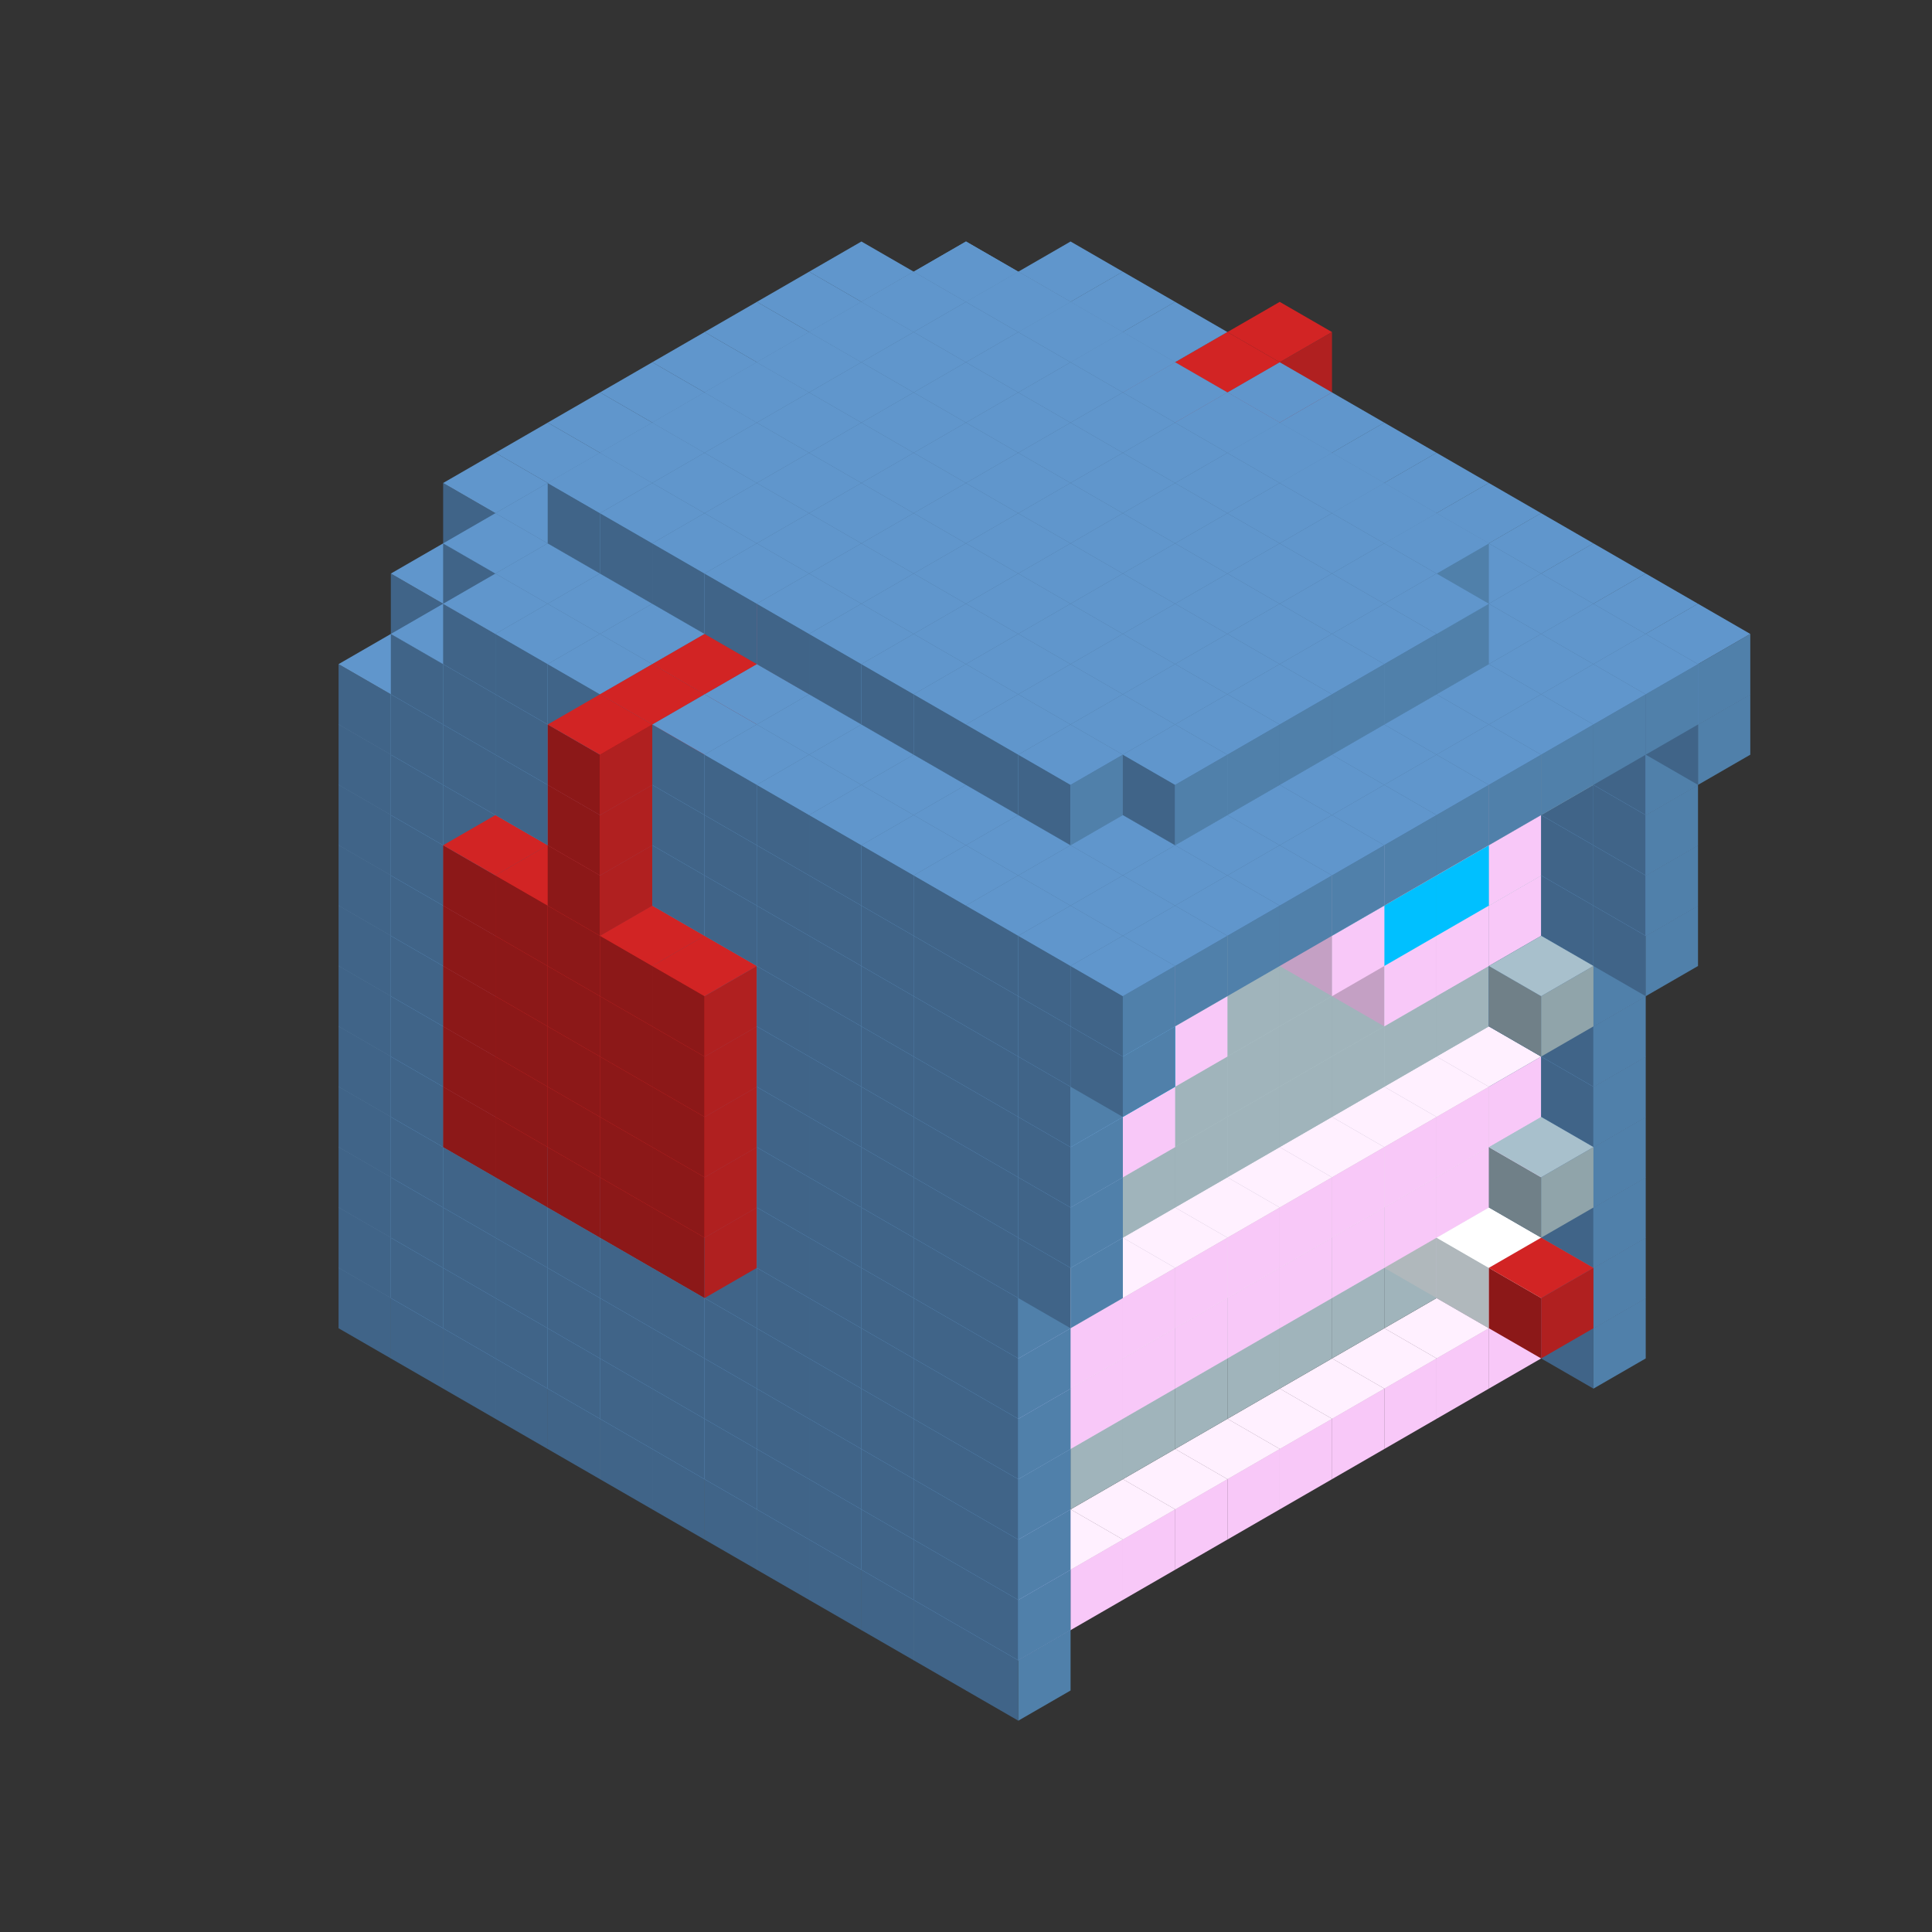 
<svg width='600' height='600' viewBox='4436371 5550000 3200000 3200000' xmlns='http://www.w3.org/2000/svg' xmlns:xlink='http://www.w3.org/1999/xlink'>
<rect x="4436371" y="5550000" width="3200000" height="3200000" fill="#333333" stroke="none"/>
<use xlink:href='#v-0x00000030-7' transform='translate(1936371,3050000)'/>
<use xlink:href='#v-0x00000030-7' transform='translate(983738,3600000)'/>
<use xlink:href='#v-0x00000030-7' transform='translate(2022974,3100000)'/>
<use xlink:href='#v-0x00000030-7' transform='translate(1070341,3650000)'/>
<use xlink:href='#v-0x00000030-7' transform='translate(2109577,3150000)'/>
<use xlink:href='#v-0x00000030-7' transform='translate(1156944,3700000)'/>
<use xlink:href='#v-0x00000030-7' transform='translate(2196180,3200000)'/>
<use xlink:href='#v-0x00000030-7' transform='translate(1243547,3750000)'/>
<use xlink:href='#v-0x00000030-7' transform='translate(2282783,3250000)'/>
<use xlink:href='#v-0x00000030-7' transform='translate(1330150,3800000)'/>
<use xlink:href='#v-0x00000030-7' transform='translate(2369386,3300000)'/>
<use xlink:href='#v-0x00000030-7' transform='translate(1416753,3850000)'/>
<use xlink:href='#v-0x00000030-7' transform='translate(2455989,3350000)'/>
<use xlink:href='#v-0x00000030-7' transform='translate(1503356,3900000)'/>
<use xlink:href='#v-0x00000030-7' transform='translate(2542592,3400000)'/>
<use xlink:href='#v-0x00000030-7' transform='translate(1589959,3950000)'/>
<use xlink:href='#v-0x00000030-7' transform='translate(2629195,3450000)'/>
<use xlink:href='#v-0x00000030-7' transform='translate(1676562,4000000)'/>
<use xlink:href='#v-0x00000030-7' transform='translate(2715798,3500000)'/>
<use xlink:href='#v-0x00000030-7' transform='translate(1763165,4050000)'/>
<use xlink:href='#v-0x00000030-7' transform='translate(2802401,3550000)'/>
<use xlink:href='#v-0x00000030-7' transform='translate(1849768,4100000)'/>
<use xlink:href='#v-0x00000030-7' transform='translate(2889004,3600000)'/>
<use xlink:href='#v-0x00000030-1' transform='translate(2802401,3650000)'/>
<use xlink:href='#v-0x00000030-1' transform='translate(2715798,3700000)'/>
<use xlink:href='#v-0x00000030-1' transform='translate(2629195,3750000)'/>
<use xlink:href='#v-0x00000030-1' transform='translate(2542592,3800000)'/>
<use xlink:href='#v-0x00000030-1' transform='translate(2455989,3850000)'/>
<use xlink:href='#v-0x00000030-1' transform='translate(2369386,3900000)'/>
<use xlink:href='#v-0x00000030-1' transform='translate(2282783,3950000)'/>
<use xlink:href='#v-0x00000030-1' transform='translate(2196180,4000000)'/>
<use xlink:href='#v-0x00000030-1' transform='translate(2109577,4050000)'/>
<use xlink:href='#v-0x00000030-1' transform='translate(2022974,4100000)'/>
<use xlink:href='#v-0x00000030-7' transform='translate(1936371,4150000)'/>
<use xlink:href='#v-0x00000030-7' transform='translate(2975607,3650000)'/>
<use xlink:href='#v-0x00000030-7' transform='translate(2022974,4200000)'/>
<use xlink:href='#v-0x00000030-7' transform='translate(1936371,2950000)'/>
<use xlink:href='#v-0x00000030-7' transform='translate(983738,3500000)'/>
<use xlink:href='#v-0x00000030-7' transform='translate(2022974,3000000)'/>
<use xlink:href='#v-0x00000030-7' transform='translate(1070341,3550000)'/>
<use xlink:href='#v-0x00000030-7' transform='translate(2109577,3050000)'/>
<use xlink:href='#v-0x00000030-7' transform='translate(1156944,3600000)'/>
<use xlink:href='#v-0x00000030-7' transform='translate(2196180,3100000)'/>
<use xlink:href='#v-0x00000030-7' transform='translate(1243547,3650000)'/>
<use xlink:href='#v-0x00000030-7' transform='translate(2282783,3150000)'/>
<use xlink:href='#v-0x00000030-7' transform='translate(1330150,3700000)'/>
<use xlink:href='#v-0x00000030-7' transform='translate(2369386,3200000)'/>
<use xlink:href='#v-0x00000030-7' transform='translate(1416753,3750000)'/>
<use xlink:href='#v-0x00000030-7' transform='translate(2455989,3250000)'/>
<use xlink:href='#v-0x00000030-7' transform='translate(1503356,3800000)'/>
<use xlink:href='#v-0x00000030-7' transform='translate(2542592,3300000)'/>
<use xlink:href='#v-0x00000030-7' transform='translate(1589959,3850000)'/>
<use xlink:href='#v-0x00000030-7' transform='translate(2629195,3350000)'/>
<use xlink:href='#v-0x00000030-7' transform='translate(1676562,3900000)'/>
<use xlink:href='#v-0x00000030-7' transform='translate(2715798,3400000)'/>
<use xlink:href='#v-0x00000030-7' transform='translate(1763165,3950000)'/>
<use xlink:href='#v-0x00000030-7' transform='translate(2802401,3450000)'/>
<use xlink:href='#v-0x00000030-2' transform='translate(2715798,3500000)'/>
<use xlink:href='#v-0x00000030-2' transform='translate(2629195,3550000)'/>
<use xlink:href='#v-0x00000030-2' transform='translate(2542592,3600000)'/>
<use xlink:href='#v-0x00000030-2' transform='translate(2455989,3650000)'/>
<use xlink:href='#v-0x00000030-2' transform='translate(2369386,3700000)'/>
<use xlink:href='#v-0x00000030-2' transform='translate(2282783,3750000)'/>
<use xlink:href='#v-0x00000030-2' transform='translate(2196180,3800000)'/>
<use xlink:href='#v-0x00000030-2' transform='translate(2109577,3850000)'/>
<use xlink:href='#v-0x00000030-2' transform='translate(2022974,3900000)'/>
<use xlink:href='#v-0x00000030-2' transform='translate(1936371,3950000)'/>
<use xlink:href='#v-0x00000030-7' transform='translate(1849768,4000000)'/>
<use xlink:href='#v-0x00000030-7' transform='translate(2889004,3500000)'/>
<use xlink:href='#v-0x00000030-1' transform='translate(2802401,3550000)'/>
<use xlink:href='#v-0x00000030-1' transform='translate(2022974,4000000)'/>
<use xlink:href='#v-0x00000030-7' transform='translate(1936371,4050000)'/>
<use xlink:href='#v-0x00000030-7' transform='translate(2975607,3550000)'/>
<use xlink:href='#v-0x00000030-7' transform='translate(2022974,4100000)'/>
<use xlink:href='#v-0x00000030-7' transform='translate(1936371,2850000)'/>
<use xlink:href='#v-0x00000030-7' transform='translate(983738,3400000)'/>
<use xlink:href='#v-0x00000030-7' transform='translate(2022974,2900000)'/>
<use xlink:href='#v-0x00000030-7' transform='translate(1070341,3450000)'/>
<use xlink:href='#v-0x00000030-7' transform='translate(2109577,2950000)'/>
<use xlink:href='#v-0x00000030-7' transform='translate(1156944,3500000)'/>
<use xlink:href='#v-0x00000030-7' transform='translate(2196180,3000000)'/>
<use xlink:href='#v-0x00000030-7' transform='translate(1243547,3550000)'/>
<use xlink:href='#v-0x00000030-7' transform='translate(2282783,3050000)'/>
<use xlink:href='#v-0x00000030-7' transform='translate(1330150,3600000)'/>
<use xlink:href='#v-0x00000030-7' transform='translate(2369386,3100000)'/>
<use xlink:href='#v-0x00000030-7' transform='translate(1416753,3650000)'/>
<use xlink:href='#v-0x00000030-7' transform='translate(2455989,3150000)'/>
<use xlink:href='#v-0x00000030-7' transform='translate(1503356,3700000)'/>
<use xlink:href='#v-0x00000030-7' transform='translate(2542592,3200000)'/>
<use xlink:href='#v-0x00000030-7' transform='translate(1589959,3750000)'/>
<use xlink:href='#v-0x00000030-7' transform='translate(2629195,3250000)'/>
<use xlink:href='#v-0x00000030-7' transform='translate(1676562,3800000)'/>
<use xlink:href='#v-0x00000030-7' transform='translate(2715798,3300000)'/>
<use xlink:href='#v-0x00000030-7' transform='translate(1763165,3850000)'/>
<use xlink:href='#v-0x00000030-7' transform='translate(2802401,3350000)'/>
<use xlink:href='#v-0x00000030-2' transform='translate(2715798,3400000)'/>
<use xlink:href='#v-0x00000030-4' transform='translate(2629195,3450000)'/>
<use xlink:href='#v-0x00000030-2' transform='translate(2542592,3500000)'/>
<use xlink:href='#v-0x00000030-2' transform='translate(2455989,3550000)'/>
<use xlink:href='#v-0x00000030-2' transform='translate(2369386,3600000)'/>
<use xlink:href='#v-0x00000030-2' transform='translate(2282783,3650000)'/>
<use xlink:href='#v-0x00000030-2' transform='translate(2196180,3700000)'/>
<use xlink:href='#v-0x00000030-2' transform='translate(2109577,3750000)'/>
<use xlink:href='#v-0x00000030-2' transform='translate(2022974,3800000)'/>
<use xlink:href='#v-0x00000030-2' transform='translate(1936371,3850000)'/>
<use xlink:href='#v-0x00000030-7' transform='translate(1849768,3900000)'/>
<use xlink:href='#v-0x00000030-7' transform='translate(2889004,3400000)'/>
<use xlink:href='#v-0x00000030-4' transform='translate(2715798,3500000)'/>
<use xlink:href='#v-0x00000030-7' transform='translate(1936371,3950000)'/>
<use xlink:href='#v-0x00000030-7' transform='translate(2975607,3450000)'/>
<use xlink:href='#v-0x00000030-4' transform='translate(2802401,3550000)'/>
<use xlink:href='#v-0x00000030-7' transform='translate(2022974,4000000)'/>
<use xlink:href='#v-0x00000030-5' transform='translate(2889004,3600000)'/>
<use xlink:href='#v-0x00000030-7' transform='translate(1936371,2750000)'/>
<use xlink:href='#v-0x00000030-7' transform='translate(983738,3300000)'/>
<use xlink:href='#v-0x00000030-7' transform='translate(2022974,2800000)'/>
<use xlink:href='#v-0x00000030-7' transform='translate(1070341,3350000)'/>
<use xlink:href='#v-0x00000030-7' transform='translate(2109577,2850000)'/>
<use xlink:href='#v-0x00000030-7' transform='translate(1156944,3400000)'/>
<use xlink:href='#v-0x00000030-7' transform='translate(2196180,2900000)'/>
<use xlink:href='#v-0x00000030-7' transform='translate(1243547,3450000)'/>
<use xlink:href='#v-0x00000030-7' transform='translate(2282783,2950000)'/>
<use xlink:href='#v-0x00000030-7' transform='translate(1330150,3500000)'/>
<use xlink:href='#v-0x00000030-7' transform='translate(2369386,3000000)'/>
<use xlink:href='#v-0x00000030-7' transform='translate(1416753,3550000)'/>
<use xlink:href='#v-0x00000030-7' transform='translate(2455989,3050000)'/>
<use xlink:href='#v-0x00000030-7' transform='translate(1503356,3600000)'/>
<use xlink:href='#v-0x00000030-7' transform='translate(2542592,3100000)'/>
<use xlink:href='#v-0x00000030-7' transform='translate(1589959,3650000)'/>
<use xlink:href='#v-0x00000030-7' transform='translate(2629195,3150000)'/>
<use xlink:href='#v-0x00000030-7' transform='translate(1676562,3700000)'/>
<use xlink:href='#v-0x00000030-7' transform='translate(2715798,3200000)'/>
<use xlink:href='#v-0x00000030-7' transform='translate(1763165,3750000)'/>
<use xlink:href='#v-0x00000030-7' transform='translate(2802401,3250000)'/>
<use xlink:href='#v-0x00000030-2' transform='translate(2715798,3300000)'/>
<use xlink:href='#v-0x00000030-2' transform='translate(2629195,3350000)'/>
<use xlink:href='#v-0x00000030-2' transform='translate(2542592,3400000)'/>
<use xlink:href='#v-0x00000030-2' transform='translate(2455989,3450000)'/>
<use xlink:href='#v-0x00000030-2' transform='translate(2369386,3500000)'/>
<use xlink:href='#v-0x00000030-2' transform='translate(2282783,3550000)'/>
<use xlink:href='#v-0x00000030-2' transform='translate(2196180,3600000)'/>
<use xlink:href='#v-0x00000030-2' transform='translate(2109577,3650000)'/>
<use xlink:href='#v-0x00000030-2' transform='translate(2022974,3700000)'/>
<use xlink:href='#v-0x00000030-2' transform='translate(1936371,3750000)'/>
<use xlink:href='#v-0x00000030-7' transform='translate(1849768,3800000)'/>
<use xlink:href='#v-0x00000030-7' transform='translate(2889004,3300000)'/>
<use xlink:href='#v-0x00000030-1' transform='translate(2802401,3350000)'/>
<use xlink:href='#v-0x00000030-1' transform='translate(2715798,3400000)'/>
<use xlink:href='#v-0x00000030-1' transform='translate(2629195,3450000)'/>
<use xlink:href='#v-0x00000030-1' transform='translate(2542592,3500000)'/>
<use xlink:href='#v-0x00000030-1' transform='translate(2455989,3550000)'/>
<use xlink:href='#v-0x00000030-1' transform='translate(2369386,3600000)'/>
<use xlink:href='#v-0x00000030-1' transform='translate(2282783,3650000)'/>
<use xlink:href='#v-0x00000030-1' transform='translate(2196180,3700000)'/>
<use xlink:href='#v-0x00000030-1' transform='translate(2109577,3750000)'/>
<use xlink:href='#v-0x00000030-1' transform='translate(2022974,3800000)'/>
<use xlink:href='#v-0x00000030-7' transform='translate(1936371,3850000)'/>
<use xlink:href='#v-0x00000030-7' transform='translate(2975607,3350000)'/>
<use xlink:href='#v-0x00000030-7' transform='translate(2022974,3900000)'/>
<use xlink:href='#v-0x00000030-7' transform='translate(1936371,2650000)'/>
<use xlink:href='#v-0x00000030-7' transform='translate(983738,3200000)'/>
<use xlink:href='#v-0x00000030-7' transform='translate(2022974,2700000)'/>
<use xlink:href='#v-0x00000030-7' transform='translate(1070341,3250000)'/>
<use xlink:href='#v-0x00000030-7' transform='translate(2109577,2750000)'/>
<use xlink:href='#v-0x00000030-7' transform='translate(1156944,3300000)'/>
<use xlink:href='#v-0x00000030-7' transform='translate(2196180,2800000)'/>
<use xlink:href='#v-0x00000030-7' transform='translate(1243547,3350000)'/>
<use xlink:href='#v-0x00000030-7' transform='translate(2282783,2850000)'/>
<use xlink:href='#v-0x00000030-7' transform='translate(1330150,3400000)'/>
<use xlink:href='#v-0x00000030-7' transform='translate(2369386,2900000)'/>
<use xlink:href='#v-0x00000030-7' transform='translate(1416753,3450000)'/>
<use xlink:href='#v-0x00000030-7' transform='translate(2455989,2950000)'/>
<use xlink:href='#v-0x00000030-7' transform='translate(1503356,3500000)'/>
<use xlink:href='#v-0x00000030-7' transform='translate(2542592,3000000)'/>
<use xlink:href='#v-0x00000030-7' transform='translate(1589959,3550000)'/>
<use xlink:href='#v-0x00000030-7' transform='translate(2629195,3050000)'/>
<use xlink:href='#v-0x00000030-7' transform='translate(1676562,3600000)'/>
<use xlink:href='#v-0x00000030-7' transform='translate(2715798,3100000)'/>
<use xlink:href='#v-0x00000030-7' transform='translate(1763165,3650000)'/>
<use xlink:href='#v-0x00000030-7' transform='translate(2802401,3150000)'/>
<use xlink:href='#v-0x00000030-2' transform='translate(2715798,3200000)'/>
<use xlink:href='#v-0x00000030-2' transform='translate(2629195,3250000)'/>
<use xlink:href='#v-0x00000030-2' transform='translate(2542592,3300000)'/>
<use xlink:href='#v-0x00000030-2' transform='translate(2455989,3350000)'/>
<use xlink:href='#v-0x00000030-2' transform='translate(2369386,3400000)'/>
<use xlink:href='#v-0x00000030-2' transform='translate(2282783,3450000)'/>
<use xlink:href='#v-0x00000030-2' transform='translate(2196180,3500000)'/>
<use xlink:href='#v-0x00000030-2' transform='translate(2109577,3550000)'/>
<use xlink:href='#v-0x00000030-2' transform='translate(2022974,3600000)'/>
<use xlink:href='#v-0x00000030-2' transform='translate(1936371,3650000)'/>
<use xlink:href='#v-0x00000030-7' transform='translate(1849768,3700000)'/>
<use xlink:href='#v-0x00000030-7' transform='translate(2889004,3200000)'/>
<use xlink:href='#v-0x00000030-1' transform='translate(2802401,3250000)'/>
<use xlink:href='#v-0x00000030-1' transform='translate(2715798,3300000)'/>
<use xlink:href='#v-0x00000030-1' transform='translate(2629195,3350000)'/>
<use xlink:href='#v-0x00000030-1' transform='translate(2542592,3400000)'/>
<use xlink:href='#v-0x00000030-1' transform='translate(2455989,3450000)'/>
<use xlink:href='#v-0x00000030-1' transform='translate(2369386,3500000)'/>
<use xlink:href='#v-0x00000030-1' transform='translate(2282783,3550000)'/>
<use xlink:href='#v-0x00000030-1' transform='translate(2196180,3600000)'/>
<use xlink:href='#v-0x00000030-1' transform='translate(2109577,3650000)'/>
<use xlink:href='#v-0x00000030-1' transform='translate(2022974,3700000)'/>
<use xlink:href='#v-0x00000030-7' transform='translate(1936371,3750000)'/>
<use xlink:href='#v-0x00000030-7' transform='translate(2975607,3250000)'/>
<use xlink:href='#v-0x00000030-7' transform='translate(2022974,3800000)'/>
<use xlink:href='#v-0x00000030-6' transform='translate(2889004,3400000)'/>
<use xlink:href='#v-0x00000030-7' transform='translate(1936371,2550000)'/>
<use xlink:href='#v-0x00000030-7' transform='translate(983738,3100000)'/>
<use xlink:href='#v-0x00000030-7' transform='translate(2022974,2600000)'/>
<use xlink:href='#v-0x00000030-7' transform='translate(1070341,3150000)'/>
<use xlink:href='#v-0x00000030-7' transform='translate(2109577,2650000)'/>
<use xlink:href='#v-0x00000030-7' transform='translate(1156944,3200000)'/>
<use xlink:href='#v-0x00000030-8' transform='translate(2282783,2650000)'/>
<use xlink:href='#v-0x00000030-7' transform='translate(2196180,2700000)'/>
<use xlink:href='#v-0x00000030-7' transform='translate(1243547,3250000)'/>
<use xlink:href='#v-0x00000030-8' transform='translate(1156944,3300000)'/>
<use xlink:href='#v-0x00000030-8' transform='translate(2369386,2700000)'/>
<use xlink:href='#v-0x00000030-7' transform='translate(2282783,2750000)'/>
<use xlink:href='#v-0x00000030-7' transform='translate(1330150,3300000)'/>
<use xlink:href='#v-0x00000030-8' transform='translate(1243547,3350000)'/>
<use xlink:href='#v-0x00000030-8' transform='translate(2455989,2750000)'/>
<use xlink:href='#v-0x00000030-7' transform='translate(2369386,2800000)'/>
<use xlink:href='#v-0x00000030-7' transform='translate(1416753,3350000)'/>
<use xlink:href='#v-0x00000030-8' transform='translate(1330150,3400000)'/>
<use xlink:href='#v-0x00000030-8' transform='translate(2542592,2800000)'/>
<use xlink:href='#v-0x00000030-7' transform='translate(2455989,2850000)'/>
<use xlink:href='#v-0x00000030-7' transform='translate(1503356,3400000)'/>
<use xlink:href='#v-0x00000030-8' transform='translate(1416753,3450000)'/>
<use xlink:href='#v-0x00000030-8' transform='translate(2629195,2850000)'/>
<use xlink:href='#v-0x00000030-7' transform='translate(2542592,2900000)'/>
<use xlink:href='#v-0x00000030-7' transform='translate(1589959,3450000)'/>
<use xlink:href='#v-0x00000030-8' transform='translate(1503356,3500000)'/>
<use xlink:href='#v-0x00000030-7' transform='translate(2629195,2950000)'/>
<use xlink:href='#v-0x00000030-7' transform='translate(1676562,3500000)'/>
<use xlink:href='#v-0x00000030-7' transform='translate(2715798,3000000)'/>
<use xlink:href='#v-0x00000030-7' transform='translate(1763165,3550000)'/>
<use xlink:href='#v-0x00000030-7' transform='translate(2802401,3050000)'/>
<use xlink:href='#v-0x00000030-2' transform='translate(2715798,3100000)'/>
<use xlink:href='#v-0x00000030-2' transform='translate(2629195,3150000)'/>
<use xlink:href='#v-0x00000030-2' transform='translate(2542592,3200000)'/>
<use xlink:href='#v-0x00000030-2' transform='translate(2455989,3250000)'/>
<use xlink:href='#v-0x00000030-2' transform='translate(2369386,3300000)'/>
<use xlink:href='#v-0x00000030-2' transform='translate(2282783,3350000)'/>
<use xlink:href='#v-0x00000030-2' transform='translate(2196180,3400000)'/>
<use xlink:href='#v-0x00000030-2' transform='translate(2109577,3450000)'/>
<use xlink:href='#v-0x00000030-2' transform='translate(2022974,3500000)'/>
<use xlink:href='#v-0x00000030-2' transform='translate(1936371,3550000)'/>
<use xlink:href='#v-0x00000030-7' transform='translate(1849768,3600000)'/>
<use xlink:href='#v-0x00000030-7' transform='translate(2889004,3100000)'/>
<use xlink:href='#v-0x00000030-7' transform='translate(1936371,3650000)'/>
<use xlink:href='#v-0x00000030-7' transform='translate(2975607,3150000)'/>
<use xlink:href='#v-0x00000030-7' transform='translate(2022974,3700000)'/>
<use xlink:href='#v-0x00000030-7' transform='translate(1936371,2450000)'/>
<use xlink:href='#v-0x00000030-7' transform='translate(983738,3000000)'/>
<use xlink:href='#v-0x00000030-7' transform='translate(2022974,2500000)'/>
<use xlink:href='#v-0x00000030-7' transform='translate(1070341,3050000)'/>
<use xlink:href='#v-0x00000030-7' transform='translate(2109577,2550000)'/>
<use xlink:href='#v-0x00000030-7' transform='translate(1156944,3100000)'/>
<use xlink:href='#v-0x00000030-8' transform='translate(2282783,2550000)'/>
<use xlink:href='#v-0x00000030-7' transform='translate(2196180,2600000)'/>
<use xlink:href='#v-0x00000030-7' transform='translate(1243547,3150000)'/>
<use xlink:href='#v-0x00000030-8' transform='translate(1156944,3200000)'/>
<use xlink:href='#v-0x00000030-8' transform='translate(2369386,2600000)'/>
<use xlink:href='#v-0x00000030-7' transform='translate(2282783,2650000)'/>
<use xlink:href='#v-0x00000030-7' transform='translate(1330150,3200000)'/>
<use xlink:href='#v-0x00000030-8' transform='translate(1243547,3250000)'/>
<use xlink:href='#v-0x00000030-8' transform='translate(2455989,2650000)'/>
<use xlink:href='#v-0x00000030-7' transform='translate(2369386,2700000)'/>
<use xlink:href='#v-0x00000030-7' transform='translate(1416753,3250000)'/>
<use xlink:href='#v-0x00000030-8' transform='translate(1330150,3300000)'/>
<use xlink:href='#v-0x00000030-8' transform='translate(2542592,2700000)'/>
<use xlink:href='#v-0x00000030-7' transform='translate(2455989,2750000)'/>
<use xlink:href='#v-0x00000030-7' transform='translate(1503356,3300000)'/>
<use xlink:href='#v-0x00000030-8' transform='translate(1416753,3350000)'/>
<use xlink:href='#v-0x00000030-8' transform='translate(2629195,2750000)'/>
<use xlink:href='#v-0x00000030-7' transform='translate(2542592,2800000)'/>
<use xlink:href='#v-0x00000030-7' transform='translate(1589959,3350000)'/>
<use xlink:href='#v-0x00000030-8' transform='translate(1503356,3400000)'/>
<use xlink:href='#v-0x00000030-7' transform='translate(2629195,2850000)'/>
<use xlink:href='#v-0x00000030-7' transform='translate(1676562,3400000)'/>
<use xlink:href='#v-0x00000030-7' transform='translate(2715798,2900000)'/>
<use xlink:href='#v-0x00000030-7' transform='translate(1763165,3450000)'/>
<use xlink:href='#v-0x00000030-7' transform='translate(2802401,2950000)'/>
<use xlink:href='#v-0x00000030-2' transform='translate(2715798,3000000)'/>
<use xlink:href='#v-0x00000030-2' transform='translate(2629195,3050000)'/>
<use xlink:href='#v-0x00000030-2' transform='translate(2542592,3100000)'/>
<use xlink:href='#v-0x00000030-2' transform='translate(2455989,3150000)'/>
<use xlink:href='#v-0x00000030-2' transform='translate(2369386,3200000)'/>
<use xlink:href='#v-0x00000030-2' transform='translate(2282783,3250000)'/>
<use xlink:href='#v-0x00000030-2' transform='translate(2196180,3300000)'/>
<use xlink:href='#v-0x00000030-2' transform='translate(2109577,3350000)'/>
<use xlink:href='#v-0x00000030-2' transform='translate(2022974,3400000)'/>
<use xlink:href='#v-0x00000030-2' transform='translate(1936371,3450000)'/>
<use xlink:href='#v-0x00000030-7' transform='translate(1849768,3500000)'/>
<use xlink:href='#v-0x00000030-7' transform='translate(2889004,3000000)'/>
<use xlink:href='#v-0x00000030-7' transform='translate(1936371,3550000)'/>
<use xlink:href='#v-0x00000030-7' transform='translate(2975607,3050000)'/>
<use xlink:href='#v-0x00000030-7' transform='translate(2022974,3600000)'/>
<use xlink:href='#v-0x00000030-7' transform='translate(1936371,2350000)'/>
<use xlink:href='#v-0x00000030-7' transform='translate(983738,2900000)'/>
<use xlink:href='#v-0x00000030-7' transform='translate(2022974,2400000)'/>
<use xlink:href='#v-0x00000030-7' transform='translate(1070341,2950000)'/>
<use xlink:href='#v-0x00000030-7' transform='translate(2109577,2450000)'/>
<use xlink:href='#v-0x00000030-7' transform='translate(1156944,3000000)'/>
<use xlink:href='#v-0x00000030-8' transform='translate(2282783,2450000)'/>
<use xlink:href='#v-0x00000030-7' transform='translate(2196180,2500000)'/>
<use xlink:href='#v-0x00000030-7' transform='translate(1243547,3050000)'/>
<use xlink:href='#v-0x00000030-8' transform='translate(1156944,3100000)'/>
<use xlink:href='#v-0x00000030-8' transform='translate(2369386,2500000)'/>
<use xlink:href='#v-0x00000030-7' transform='translate(2282783,2550000)'/>
<use xlink:href='#v-0x00000030-7' transform='translate(1330150,3100000)'/>
<use xlink:href='#v-0x00000030-8' transform='translate(1243547,3150000)'/>
<use xlink:href='#v-0x00000030-8' transform='translate(2455989,2550000)'/>
<use xlink:href='#v-0x00000030-7' transform='translate(2369386,2600000)'/>
<use xlink:href='#v-0x00000030-7' transform='translate(1416753,3150000)'/>
<use xlink:href='#v-0x00000030-8' transform='translate(1330150,3200000)'/>
<use xlink:href='#v-0x00000030-8' transform='translate(2542592,2600000)'/>
<use xlink:href='#v-0x00000030-7' transform='translate(2455989,2650000)'/>
<use xlink:href='#v-0x00000030-7' transform='translate(1503356,3200000)'/>
<use xlink:href='#v-0x00000030-8' transform='translate(1416753,3250000)'/>
<use xlink:href='#v-0x00000030-8' transform='translate(2629195,2650000)'/>
<use xlink:href='#v-0x00000030-7' transform='translate(2542592,2700000)'/>
<use xlink:href='#v-0x00000030-7' transform='translate(1589959,3250000)'/>
<use xlink:href='#v-0x00000030-8' transform='translate(1503356,3300000)'/>
<use xlink:href='#v-0x00000030-7' transform='translate(2629195,2750000)'/>
<use xlink:href='#v-0x00000030-7' transform='translate(1676562,3300000)'/>
<use xlink:href='#v-0x00000030-7' transform='translate(2715798,2800000)'/>
<use xlink:href='#v-0x00000030-7' transform='translate(1763165,3350000)'/>
<use xlink:href='#v-0x00000030-7' transform='translate(2802401,2850000)'/>
<use xlink:href='#v-0x00000030-2' transform='translate(2715798,2900000)'/>
<use xlink:href='#v-0x00000030-2' transform='translate(2629195,2950000)'/>
<use xlink:href='#v-0x00000030-2' transform='translate(2542592,3000000)'/>
<use xlink:href='#v-0x00000030-2' transform='translate(2455989,3050000)'/>
<use xlink:href='#v-0x00000030-2' transform='translate(2369386,3100000)'/>
<use xlink:href='#v-0x00000030-2' transform='translate(2282783,3150000)'/>
<use xlink:href='#v-0x00000030-2' transform='translate(2196180,3200000)'/>
<use xlink:href='#v-0x00000030-2' transform='translate(2109577,3250000)'/>
<use xlink:href='#v-0x00000030-2' transform='translate(2022974,3300000)'/>
<use xlink:href='#v-0x00000030-2' transform='translate(1936371,3350000)'/>
<use xlink:href='#v-0x00000030-7' transform='translate(1849768,3400000)'/>
<use xlink:href='#v-0x00000030-7' transform='translate(2889004,2900000)'/>
<use xlink:href='#v-0x00000030-1' transform='translate(2802401,2950000)'/>
<use xlink:href='#v-0x00000030-1' transform='translate(2715798,3000000)'/>
<use xlink:href='#v-0x00000030-1' transform='translate(2629195,3050000)'/>
<use xlink:href='#v-0x00000030-1' transform='translate(2196180,3300000)'/>
<use xlink:href='#v-0x00000030-1' transform='translate(2109577,3350000)'/>
<use xlink:href='#v-0x00000030-1' transform='translate(2022974,3400000)'/>
<use xlink:href='#v-0x00000030-7' transform='translate(1936371,3450000)'/>
<use xlink:href='#v-0x00000030-7' transform='translate(2975607,2950000)'/>
<use xlink:href='#v-0x00000030-7' transform='translate(2022974,3500000)'/>
<use xlink:href='#v-0x00000030-7' transform='translate(3062210,3000000)'/>
<use xlink:href='#v-0x00000030-6' transform='translate(2889004,3100000)'/>
<use xlink:href='#v-0x00000030-7' transform='translate(2109577,3550000)'/>
<use xlink:href='#v-0x00000030-7' transform='translate(1936371,2250000)'/>
<use xlink:href='#v-0x00000030-7' transform='translate(983738,2800000)'/>
<use xlink:href='#v-0x00000030-7' transform='translate(2022974,2300000)'/>
<use xlink:href='#v-0x00000030-7' transform='translate(1070341,2850000)'/>
<use xlink:href='#v-0x00000030-7' transform='translate(2109577,2350000)'/>
<use xlink:href='#v-0x00000030-7' transform='translate(1156944,2900000)'/>
<use xlink:href='#v-0x00000030-8' transform='translate(2282783,2350000)'/>
<use xlink:href='#v-0x00000030-7' transform='translate(2196180,2400000)'/>
<use xlink:href='#v-0x00000030-7' transform='translate(1243547,2950000)'/>
<use xlink:href='#v-0x00000030-8' transform='translate(1156944,3000000)'/>
<use xlink:href='#v-0x00000030-8' transform='translate(2369386,2400000)'/>
<use xlink:href='#v-0x00000030-7' transform='translate(2282783,2450000)'/>
<use xlink:href='#v-0x00000030-7' transform='translate(1330150,3000000)'/>
<use xlink:href='#v-0x00000030-8' transform='translate(1243547,3050000)'/>
<use xlink:href='#v-0x00000030-8' transform='translate(2455989,2450000)'/>
<use xlink:href='#v-0x00000030-7' transform='translate(2369386,2500000)'/>
<use xlink:href='#v-0x00000030-7' transform='translate(1416753,3050000)'/>
<use xlink:href='#v-0x00000030-8' transform='translate(1330150,3100000)'/>
<use xlink:href='#v-0x00000030-8' transform='translate(2542592,2500000)'/>
<use xlink:href='#v-0x00000030-7' transform='translate(2455989,2550000)'/>
<use xlink:href='#v-0x00000030-7' transform='translate(1503356,3100000)'/>
<use xlink:href='#v-0x00000030-8' transform='translate(1416753,3150000)'/>
<use xlink:href='#v-0x00000030-8' transform='translate(2629195,2550000)'/>
<use xlink:href='#v-0x00000030-7' transform='translate(2542592,2600000)'/>
<use xlink:href='#v-0x00000030-7' transform='translate(1589959,3150000)'/>
<use xlink:href='#v-0x00000030-8' transform='translate(1503356,3200000)'/>
<use xlink:href='#v-0x00000030-7' transform='translate(2629195,2650000)'/>
<use xlink:href='#v-0x00000030-7' transform='translate(1676562,3200000)'/>
<use xlink:href='#v-0x00000030-7' transform='translate(2715798,2700000)'/>
<use xlink:href='#v-0x00000030-7' transform='translate(1763165,3250000)'/>
<use xlink:href='#v-0x00000030-7' transform='translate(2802401,2750000)'/>
<use xlink:href='#v-0x00000030-2' transform='translate(2715798,2800000)'/>
<use xlink:href='#v-0x00000030-2' transform='translate(2629195,2850000)'/>
<use xlink:href='#v-0x00000030-2' transform='translate(2542592,2900000)'/>
<use xlink:href='#v-0x00000030-2' transform='translate(2455989,2950000)'/>
<use xlink:href='#v-0x00000030-2' transform='translate(2369386,3000000)'/>
<use xlink:href='#v-0x00000030-2' transform='translate(2282783,3050000)'/>
<use xlink:href='#v-0x00000030-2' transform='translate(2196180,3100000)'/>
<use xlink:href='#v-0x00000030-2' transform='translate(2109577,3150000)'/>
<use xlink:href='#v-0x00000030-2' transform='translate(2022974,3200000)'/>
<use xlink:href='#v-0x00000030-2' transform='translate(1936371,3250000)'/>
<use xlink:href='#v-0x00000030-7' transform='translate(1849768,3300000)'/>
<use xlink:href='#v-0x00000030-7' transform='translate(2889004,2800000)'/>
<use xlink:href='#v-0x00000030-1' transform='translate(2802401,2850000)'/>
<use xlink:href='#v-0x00000030-3' transform='translate(2715798,2900000)'/>
<use xlink:href='#v-0x00000030-3' transform='translate(2629195,2950000)'/>
<use xlink:href='#v-0x00000030-1' transform='translate(2542592,3000000)'/>
<use xlink:href='#v-0x00000030-1' transform='translate(2282783,3150000)'/>
<use xlink:href='#v-0x00000030-3' transform='translate(2196180,3200000)'/>
<use xlink:href='#v-0x00000030-3' transform='translate(2109577,3250000)'/>
<use xlink:href='#v-0x00000030-1' transform='translate(2022974,3300000)'/>
<use xlink:href='#v-0x00000030-7' transform='translate(1936371,3350000)'/>
<use xlink:href='#v-0x00000030-7' transform='translate(2975607,2850000)'/>
<use xlink:href='#v-0x00000030-7' transform='translate(2022974,3400000)'/>
<use xlink:href='#v-0x00000030-7' transform='translate(3062210,2900000)'/>
<use xlink:href='#v-0x00000030-7' transform='translate(2109577,3450000)'/>
<use xlink:href='#v-0x00000030-7' transform='translate(1936371,2150000)'/>
<use xlink:href='#v-0x00000030-7' transform='translate(983738,2700000)'/>
<use xlink:href='#v-0x00000030-7' transform='translate(2022974,2200000)'/>
<use xlink:href='#v-0x00000030-7' transform='translate(1070341,2750000)'/>
<use xlink:href='#v-0x00000030-7' transform='translate(2109577,2250000)'/>
<use xlink:href='#v-0x00000030-7' transform='translate(1156944,2800000)'/>
<use xlink:href='#v-0x00000030-8' transform='translate(2282783,2250000)'/>
<use xlink:href='#v-0x00000030-7' transform='translate(2196180,2300000)'/>
<use xlink:href='#v-0x00000030-7' transform='translate(1243547,2850000)'/>
<use xlink:href='#v-0x00000030-8' transform='translate(1156944,2900000)'/>
<use xlink:href='#v-0x00000030-8' transform='translate(2369386,2300000)'/>
<use xlink:href='#v-0x00000030-7' transform='translate(2282783,2350000)'/>
<use xlink:href='#v-0x00000030-7' transform='translate(1330150,2900000)'/>
<use xlink:href='#v-0x00000030-8' transform='translate(1243547,2950000)'/>
<use xlink:href='#v-0x00000030-8' transform='translate(2455989,2350000)'/>
<use xlink:href='#v-0x00000030-7' transform='translate(2369386,2400000)'/>
<use xlink:href='#v-0x00000030-7' transform='translate(1416753,2950000)'/>
<use xlink:href='#v-0x00000030-8' transform='translate(1330150,3000000)'/>
<use xlink:href='#v-0x00000030-8' transform='translate(2542592,2400000)'/>
<use xlink:href='#v-0x00000030-7' transform='translate(2455989,2450000)'/>
<use xlink:href='#v-0x00000030-7' transform='translate(1503356,3000000)'/>
<use xlink:href='#v-0x00000030-8' transform='translate(1416753,3050000)'/>
<use xlink:href='#v-0x00000030-8' transform='translate(2629195,2450000)'/>
<use xlink:href='#v-0x00000030-7' transform='translate(2542592,2500000)'/>
<use xlink:href='#v-0x00000030-7' transform='translate(1589959,3050000)'/>
<use xlink:href='#v-0x00000030-8' transform='translate(1503356,3100000)'/>
<use xlink:href='#v-0x00000030-7' transform='translate(2629195,2550000)'/>
<use xlink:href='#v-0x00000030-7' transform='translate(1676562,3100000)'/>
<use xlink:href='#v-0x00000030-7' transform='translate(2715798,2600000)'/>
<use xlink:href='#v-0x00000030-7' transform='translate(1763165,3150000)'/>
<use xlink:href='#v-0x00000030-7' transform='translate(2802401,2650000)'/>
<use xlink:href='#v-0x00000030-2' transform='translate(2715798,2700000)'/>
<use xlink:href='#v-0x00000030-2' transform='translate(2629195,2750000)'/>
<use xlink:href='#v-0x00000030-2' transform='translate(2542592,2800000)'/>
<use xlink:href='#v-0x00000030-2' transform='translate(2455989,2850000)'/>
<use xlink:href='#v-0x00000030-2' transform='translate(2369386,2900000)'/>
<use xlink:href='#v-0x00000030-2' transform='translate(2282783,2950000)'/>
<use xlink:href='#v-0x00000030-2' transform='translate(2196180,3000000)'/>
<use xlink:href='#v-0x00000030-2' transform='translate(2109577,3050000)'/>
<use xlink:href='#v-0x00000030-2' transform='translate(2022974,3100000)'/>
<use xlink:href='#v-0x00000030-2' transform='translate(1936371,3150000)'/>
<use xlink:href='#v-0x00000030-7' transform='translate(1849768,3200000)'/>
<use xlink:href='#v-0x00000030-7' transform='translate(2889004,2700000)'/>
<use xlink:href='#v-0x00000030-1' transform='translate(2802401,2750000)'/>
<use xlink:href='#v-0x00000030-1' transform='translate(2715798,2800000)'/>
<use xlink:href='#v-0x00000030-1' transform='translate(2629195,2850000)'/>
<use xlink:href='#v-0x00000030-1' transform='translate(2196180,3100000)'/>
<use xlink:href='#v-0x00000030-1' transform='translate(2109577,3150000)'/>
<use xlink:href='#v-0x00000030-1' transform='translate(2022974,3200000)'/>
<use xlink:href='#v-0x00000030-7' transform='translate(1936371,3250000)'/>
<use xlink:href='#v-0x00000030-7' transform='translate(2975607,2750000)'/>
<use xlink:href='#v-0x00000030-7' transform='translate(2022974,3300000)'/>
<use xlink:href='#v-0x00000030-7' transform='translate(3062210,2800000)'/>
<use xlink:href='#v-0x00000030-7' transform='translate(2109577,3350000)'/>
<use xlink:href='#v-0x00000030-7' transform='translate(1936371,2050000)'/>
<use xlink:href='#v-0x00000030-7' transform='translate(983738,2600000)'/>
<use xlink:href='#v-0x00000030-7' transform='translate(2022974,2100000)'/>
<use xlink:href='#v-0x00000030-7' transform='translate(1070341,2650000)'/>
<use xlink:href='#v-0x00000030-7' transform='translate(2109577,2150000)'/>
<use xlink:href='#v-0x00000030-7' transform='translate(1156944,2700000)'/>
<use xlink:href='#v-0x00000030-7' transform='translate(2196180,2200000)'/>
<use xlink:href='#v-0x00000030-7' transform='translate(1243547,2750000)'/>
<use xlink:href='#v-0x00000030-7' transform='translate(2282783,2250000)'/>
<use xlink:href='#v-0x00000030-7' transform='translate(1330150,2800000)'/>
<use xlink:href='#v-0x00000030-8' transform='translate(2455989,2250000)'/>
<use xlink:href='#v-0x00000030-7' transform='translate(2369386,2300000)'/>
<use xlink:href='#v-0x00000030-7' transform='translate(1416753,2850000)'/>
<use xlink:href='#v-0x00000030-8' transform='translate(1330150,2900000)'/>
<use xlink:href='#v-0x00000030-7' transform='translate(2455989,2350000)'/>
<use xlink:href='#v-0x00000030-7' transform='translate(1503356,2900000)'/>
<use xlink:href='#v-0x00000030-7' transform='translate(2542592,2400000)'/>
<use xlink:href='#v-0x00000030-7' transform='translate(1589959,2950000)'/>
<use xlink:href='#v-0x00000030-7' transform='translate(2629195,2450000)'/>
<use xlink:href='#v-0x00000030-7' transform='translate(1676562,3000000)'/>
<use xlink:href='#v-0x00000030-7' transform='translate(2715798,2500000)'/>
<use xlink:href='#v-0x00000030-7' transform='translate(1763165,3050000)'/>
<use xlink:href='#v-0x00000030-7' transform='translate(2802401,2550000)'/>
<use xlink:href='#v-0x00000030-2' transform='translate(2715798,2600000)'/>
<use xlink:href='#v-0x00000030-2' transform='translate(2629195,2650000)'/>
<use xlink:href='#v-0x00000030-2' transform='translate(2542592,2700000)'/>
<use xlink:href='#v-0x00000030-2' transform='translate(2455989,2750000)'/>
<use xlink:href='#v-0x00000030-2' transform='translate(2369386,2800000)'/>
<use xlink:href='#v-0x00000030-2' transform='translate(2282783,2850000)'/>
<use xlink:href='#v-0x00000030-2' transform='translate(2196180,2900000)'/>
<use xlink:href='#v-0x00000030-2' transform='translate(2109577,2950000)'/>
<use xlink:href='#v-0x00000030-2' transform='translate(2022974,3000000)'/>
<use xlink:href='#v-0x00000030-2' transform='translate(1936371,3050000)'/>
<use xlink:href='#v-0x00000030-7' transform='translate(1849768,3100000)'/>
<use xlink:href='#v-0x00000030-7' transform='translate(2889004,2600000)'/>
<use xlink:href='#v-0x00000030-7' transform='translate(1936371,3150000)'/>
<use xlink:href='#v-0x00000030-7' transform='translate(2975607,2650000)'/>
<use xlink:href='#v-0x00000030-7' transform='translate(2022974,3200000)'/>
<use xlink:href='#v-0x00000030-7' transform='translate(3062210,2700000)'/>
<use xlink:href='#v-0x00000030-7' transform='translate(2109577,3250000)'/>
<use xlink:href='#v-0x00000030-7' transform='translate(1849768,2000000)'/>
<use xlink:href='#v-0x00000030-7' transform='translate(1763165,2050000)'/>
<use xlink:href='#v-0x00000030-7' transform='translate(1676562,2100000)'/>
<use xlink:href='#v-0x00000030-7' transform='translate(1589959,2150000)'/>
<use xlink:href='#v-0x00000030-7' transform='translate(1503356,2200000)'/>
<use xlink:href='#v-0x00000030-7' transform='translate(1416753,2250000)'/>
<use xlink:href='#v-0x00000030-7' transform='translate(1330150,2300000)'/>
<use xlink:href='#v-0x00000030-7' transform='translate(1243547,2350000)'/>
<use xlink:href='#v-0x00000030-7' transform='translate(1156944,2400000)'/>
<use xlink:href='#v-0x00000030-7' transform='translate(1070341,2450000)'/>
<use xlink:href='#v-0x00000030-7' transform='translate(2022974,2000000)'/>
<use xlink:href='#v-0x00000030-1' transform='translate(1936371,2050000)'/>
<use xlink:href='#v-0x00000030-1' transform='translate(1849768,2100000)'/>
<use xlink:href='#v-0x00000030-1' transform='translate(1763165,2150000)'/>
<use xlink:href='#v-0x00000030-1' transform='translate(1676562,2200000)'/>
<use xlink:href='#v-0x00000030-1' transform='translate(1589959,2250000)'/>
<use xlink:href='#v-0x00000030-1' transform='translate(1503356,2300000)'/>
<use xlink:href='#v-0x00000030-1' transform='translate(1416753,2350000)'/>
<use xlink:href='#v-0x00000030-1' transform='translate(1330150,2400000)'/>
<use xlink:href='#v-0x00000030-1' transform='translate(1243547,2450000)'/>
<use xlink:href='#v-0x00000030-1' transform='translate(1156944,2500000)'/>
<use xlink:href='#v-0x00000030-7' transform='translate(1070341,2550000)'/>
<use xlink:href='#v-0x00000030-7' transform='translate(2109577,2050000)'/>
<use xlink:href='#v-0x00000030-1' transform='translate(2022974,2100000)'/>
<use xlink:href='#v-0x00000030-1' transform='translate(1936371,2150000)'/>
<use xlink:href='#v-0x00000030-1' transform='translate(1849768,2200000)'/>
<use xlink:href='#v-0x00000030-1' transform='translate(1763165,2250000)'/>
<use xlink:href='#v-0x00000030-1' transform='translate(1676562,2300000)'/>
<use xlink:href='#v-0x00000030-1' transform='translate(1589959,2350000)'/>
<use xlink:href='#v-0x00000030-1' transform='translate(1503356,2400000)'/>
<use xlink:href='#v-0x00000030-1' transform='translate(1416753,2450000)'/>
<use xlink:href='#v-0x00000030-1' transform='translate(1330150,2500000)'/>
<use xlink:href='#v-0x00000030-1' transform='translate(1243547,2550000)'/>
<use xlink:href='#v-0x00000030-7' transform='translate(1156944,2600000)'/>
<use xlink:href='#v-0x00000030-7' transform='translate(2196180,2100000)'/>
<use xlink:href='#v-0x00000030-1' transform='translate(2109577,2150000)'/>
<use xlink:href='#v-0x00000030-1' transform='translate(2022974,2200000)'/>
<use xlink:href='#v-0x00000030-1' transform='translate(1936371,2250000)'/>
<use xlink:href='#v-0x00000030-1' transform='translate(1849768,2300000)'/>
<use xlink:href='#v-0x00000030-1' transform='translate(1763165,2350000)'/>
<use xlink:href='#v-0x00000030-1' transform='translate(1676562,2400000)'/>
<use xlink:href='#v-0x00000030-1' transform='translate(1589959,2450000)'/>
<use xlink:href='#v-0x00000030-1' transform='translate(1503356,2500000)'/>
<use xlink:href='#v-0x00000030-1' transform='translate(1416753,2550000)'/>
<use xlink:href='#v-0x00000030-1' transform='translate(1330150,2600000)'/>
<use xlink:href='#v-0x00000030-7' transform='translate(1243547,2650000)'/>
<use xlink:href='#v-0x00000030-7' transform='translate(2282783,2150000)'/>
<use xlink:href='#v-0x00000030-1' transform='translate(2196180,2200000)'/>
<use xlink:href='#v-0x00000030-1' transform='translate(2109577,2250000)'/>
<use xlink:href='#v-0x00000030-1' transform='translate(2022974,2300000)'/>
<use xlink:href='#v-0x00000030-1' transform='translate(1936371,2350000)'/>
<use xlink:href='#v-0x00000030-1' transform='translate(1849768,2400000)'/>
<use xlink:href='#v-0x00000030-1' transform='translate(1763165,2450000)'/>
<use xlink:href='#v-0x00000030-1' transform='translate(1676562,2500000)'/>
<use xlink:href='#v-0x00000030-1' transform='translate(1589959,2550000)'/>
<use xlink:href='#v-0x00000030-1' transform='translate(1503356,2600000)'/>
<use xlink:href='#v-0x00000030-1' transform='translate(1416753,2650000)'/>
<use xlink:href='#v-0x00000030-7' transform='translate(1330150,2700000)'/>
<use xlink:href='#v-0x00000030-8' transform='translate(2455989,2150000)'/>
<use xlink:href='#v-0x00000030-7' transform='translate(2369386,2200000)'/>
<use xlink:href='#v-0x00000030-1' transform='translate(2282783,2250000)'/>
<use xlink:href='#v-0x00000030-1' transform='translate(2196180,2300000)'/>
<use xlink:href='#v-0x00000030-1' transform='translate(2109577,2350000)'/>
<use xlink:href='#v-0x00000030-1' transform='translate(2022974,2400000)'/>
<use xlink:href='#v-0x00000030-1' transform='translate(1936371,2450000)'/>
<use xlink:href='#v-0x00000030-1' transform='translate(1849768,2500000)'/>
<use xlink:href='#v-0x00000030-1' transform='translate(1763165,2550000)'/>
<use xlink:href='#v-0x00000030-1' transform='translate(1676562,2600000)'/>
<use xlink:href='#v-0x00000030-1' transform='translate(1589959,2650000)'/>
<use xlink:href='#v-0x00000030-1' transform='translate(1503356,2700000)'/>
<use xlink:href='#v-0x00000030-7' transform='translate(1416753,2750000)'/>
<use xlink:href='#v-0x00000030-8' transform='translate(1330150,2800000)'/>
<use xlink:href='#v-0x00000030-7' transform='translate(2455989,2250000)'/>
<use xlink:href='#v-0x00000030-1' transform='translate(2369386,2300000)'/>
<use xlink:href='#v-0x00000030-1' transform='translate(2282783,2350000)'/>
<use xlink:href='#v-0x00000030-1' transform='translate(2196180,2400000)'/>
<use xlink:href='#v-0x00000030-1' transform='translate(2109577,2450000)'/>
<use xlink:href='#v-0x00000030-1' transform='translate(2022974,2500000)'/>
<use xlink:href='#v-0x00000030-1' transform='translate(1936371,2550000)'/>
<use xlink:href='#v-0x00000030-1' transform='translate(1849768,2600000)'/>
<use xlink:href='#v-0x00000030-1' transform='translate(1763165,2650000)'/>
<use xlink:href='#v-0x00000030-1' transform='translate(1676562,2700000)'/>
<use xlink:href='#v-0x00000030-1' transform='translate(1589959,2750000)'/>
<use xlink:href='#v-0x00000030-7' transform='translate(1503356,2800000)'/>
<use xlink:href='#v-0x00000030-7' transform='translate(2542592,2300000)'/>
<use xlink:href='#v-0x00000030-1' transform='translate(2455989,2350000)'/>
<use xlink:href='#v-0x00000030-1' transform='translate(2369386,2400000)'/>
<use xlink:href='#v-0x00000030-1' transform='translate(2282783,2450000)'/>
<use xlink:href='#v-0x00000030-1' transform='translate(2196180,2500000)'/>
<use xlink:href='#v-0x00000030-1' transform='translate(2109577,2550000)'/>
<use xlink:href='#v-0x00000030-1' transform='translate(2022974,2600000)'/>
<use xlink:href='#v-0x00000030-1' transform='translate(1936371,2650000)'/>
<use xlink:href='#v-0x00000030-1' transform='translate(1849768,2700000)'/>
<use xlink:href='#v-0x00000030-1' transform='translate(1763165,2750000)'/>
<use xlink:href='#v-0x00000030-1' transform='translate(1676562,2800000)'/>
<use xlink:href='#v-0x00000030-7' transform='translate(1589959,2850000)'/>
<use xlink:href='#v-0x00000030-7' transform='translate(2629195,2350000)'/>
<use xlink:href='#v-0x00000030-1' transform='translate(2542592,2400000)'/>
<use xlink:href='#v-0x00000030-1' transform='translate(2455989,2450000)'/>
<use xlink:href='#v-0x00000030-1' transform='translate(2369386,2500000)'/>
<use xlink:href='#v-0x00000030-1' transform='translate(2282783,2550000)'/>
<use xlink:href='#v-0x00000030-1' transform='translate(2196180,2600000)'/>
<use xlink:href='#v-0x00000030-1' transform='translate(2109577,2650000)'/>
<use xlink:href='#v-0x00000030-1' transform='translate(2022974,2700000)'/>
<use xlink:href='#v-0x00000030-1' transform='translate(1936371,2750000)'/>
<use xlink:href='#v-0x00000030-1' transform='translate(1849768,2800000)'/>
<use xlink:href='#v-0x00000030-1' transform='translate(1763165,2850000)'/>
<use xlink:href='#v-0x00000030-7' transform='translate(1676562,2900000)'/>
<use xlink:href='#v-0x00000030-7' transform='translate(2715798,2400000)'/>
<use xlink:href='#v-0x00000030-1' transform='translate(2629195,2450000)'/>
<use xlink:href='#v-0x00000030-1' transform='translate(2542592,2500000)'/>
<use xlink:href='#v-0x00000030-1' transform='translate(2455989,2550000)'/>
<use xlink:href='#v-0x00000030-1' transform='translate(2369386,2600000)'/>
<use xlink:href='#v-0x00000030-1' transform='translate(2282783,2650000)'/>
<use xlink:href='#v-0x00000030-1' transform='translate(2196180,2700000)'/>
<use xlink:href='#v-0x00000030-1' transform='translate(2109577,2750000)'/>
<use xlink:href='#v-0x00000030-1' transform='translate(2022974,2800000)'/>
<use xlink:href='#v-0x00000030-1' transform='translate(1936371,2850000)'/>
<use xlink:href='#v-0x00000030-1' transform='translate(1849768,2900000)'/>
<use xlink:href='#v-0x00000030-7' transform='translate(1763165,2950000)'/>
<use xlink:href='#v-0x00000030-7' transform='translate(2802401,2450000)'/>
<use xlink:href='#v-0x00000030-1' transform='translate(2715798,2500000)'/>
<use xlink:href='#v-0x00000030-1' transform='translate(2629195,2550000)'/>
<use xlink:href='#v-0x00000030-1' transform='translate(2542592,2600000)'/>
<use xlink:href='#v-0x00000030-1' transform='translate(2455989,2650000)'/>
<use xlink:href='#v-0x00000030-1' transform='translate(2369386,2700000)'/>
<use xlink:href='#v-0x00000030-1' transform='translate(2282783,2750000)'/>
<use xlink:href='#v-0x00000030-1' transform='translate(2196180,2800000)'/>
<use xlink:href='#v-0x00000030-1' transform='translate(2109577,2850000)'/>
<use xlink:href='#v-0x00000030-1' transform='translate(2022974,2900000)'/>
<use xlink:href='#v-0x00000030-1' transform='translate(1936371,2950000)'/>
<use xlink:href='#v-0x00000030-7' transform='translate(1849768,3000000)'/>
<use xlink:href='#v-0x00000030-7' transform='translate(2889004,2500000)'/>
<use xlink:href='#v-0x00000030-1' transform='translate(2802401,2550000)'/>
<use xlink:href='#v-0x00000030-1' transform='translate(2715798,2600000)'/>
<use xlink:href='#v-0x00000030-1' transform='translate(2629195,2650000)'/>
<use xlink:href='#v-0x00000030-1' transform='translate(2542592,2700000)'/>
<use xlink:href='#v-0x00000030-1' transform='translate(2455989,2750000)'/>
<use xlink:href='#v-0x00000030-1' transform='translate(2369386,2800000)'/>
<use xlink:href='#v-0x00000030-1' transform='translate(2282783,2850000)'/>
<use xlink:href='#v-0x00000030-1' transform='translate(2196180,2900000)'/>
<use xlink:href='#v-0x00000030-1' transform='translate(2109577,2950000)'/>
<use xlink:href='#v-0x00000030-1' transform='translate(2022974,3000000)'/>
<use xlink:href='#v-0x00000030-7' transform='translate(1936371,3050000)'/>
<use xlink:href='#v-0x00000030-7' transform='translate(2975607,2550000)'/>
<use xlink:href='#v-0x00000030-7' transform='translate(2022974,3100000)'/>
<use xlink:href='#v-0x00000030-7' transform='translate(3062210,2600000)'/>
<use xlink:href='#v-0x00000030-6' transform='translate(2889004,2700000)'/>
<use xlink:href='#v-0x00000030-7' transform='translate(2109577,3150000)'/>
<use xlink:href='#v-0x00000030-7' transform='translate(3148813,2650000)'/>
<use xlink:href='#v-0x00000030-7' transform='translate(2196180,3200000)'/>
<use xlink:href='#v-0x00000030-7' transform='translate(1763165,1950000)'/>
<use xlink:href='#v-0x00000030-7' transform='translate(1676562,2000000)'/>
<use xlink:href='#v-0x00000030-7' transform='translate(1589959,2050000)'/>
<use xlink:href='#v-0x00000030-7' transform='translate(1503356,2100000)'/>
<use xlink:href='#v-0x00000030-7' transform='translate(1416753,2150000)'/>
<use xlink:href='#v-0x00000030-7' transform='translate(1330150,2200000)'/>
<use xlink:href='#v-0x00000030-7' transform='translate(1243547,2250000)'/>
<use xlink:href='#v-0x00000030-7' transform='translate(1156944,2300000)'/>
<use xlink:href='#v-0x00000030-7' transform='translate(1936371,1950000)'/>
<use xlink:href='#v-0x00000030-7' transform='translate(1849768,2000000)'/>
<use xlink:href='#v-0x00000030-7' transform='translate(1763165,2050000)'/>
<use xlink:href='#v-0x00000030-7' transform='translate(1676562,2100000)'/>
<use xlink:href='#v-0x00000030-7' transform='translate(1589959,2150000)'/>
<use xlink:href='#v-0x00000030-7' transform='translate(1503356,2200000)'/>
<use xlink:href='#v-0x00000030-7' transform='translate(1416753,2250000)'/>
<use xlink:href='#v-0x00000030-7' transform='translate(1330150,2300000)'/>
<use xlink:href='#v-0x00000030-7' transform='translate(1243547,2350000)'/>
<use xlink:href='#v-0x00000030-7' transform='translate(1156944,2400000)'/>
<use xlink:href='#v-0x00000030-7' transform='translate(2109577,1950000)'/>
<use xlink:href='#v-0x00000030-7' transform='translate(2022974,2000000)'/>
<use xlink:href='#v-0x00000030-7' transform='translate(1936371,2050000)'/>
<use xlink:href='#v-0x00000030-7' transform='translate(1849768,2100000)'/>
<use xlink:href='#v-0x00000030-7' transform='translate(1763165,2150000)'/>
<use xlink:href='#v-0x00000030-7' transform='translate(1676562,2200000)'/>
<use xlink:href='#v-0x00000030-7' transform='translate(1589959,2250000)'/>
<use xlink:href='#v-0x00000030-7' transform='translate(1503356,2300000)'/>
<use xlink:href='#v-0x00000030-7' transform='translate(1416753,2350000)'/>
<use xlink:href='#v-0x00000030-7' transform='translate(1330150,2400000)'/>
<use xlink:href='#v-0x00000030-7' transform='translate(1243547,2450000)'/>
<use xlink:href='#v-0x00000030-7' transform='translate(1156944,2500000)'/>
<use xlink:href='#v-0x00000030-7' transform='translate(2196180,2000000)'/>
<use xlink:href='#v-0x00000030-7' transform='translate(2109577,2050000)'/>
<use xlink:href='#v-0x00000030-7' transform='translate(2022974,2100000)'/>
<use xlink:href='#v-0x00000030-7' transform='translate(1936371,2150000)'/>
<use xlink:href='#v-0x00000030-7' transform='translate(1849768,2200000)'/>
<use xlink:href='#v-0x00000030-7' transform='translate(1763165,2250000)'/>
<use xlink:href='#v-0x00000030-7' transform='translate(1676562,2300000)'/>
<use xlink:href='#v-0x00000030-7' transform='translate(1589959,2350000)'/>
<use xlink:href='#v-0x00000030-7' transform='translate(1503356,2400000)'/>
<use xlink:href='#v-0x00000030-7' transform='translate(1416753,2450000)'/>
<use xlink:href='#v-0x00000030-7' transform='translate(1330150,2500000)'/>
<use xlink:href='#v-0x00000030-7' transform='translate(1243547,2550000)'/>
<use xlink:href='#v-0x00000030-7' transform='translate(2282783,2050000)'/>
<use xlink:href='#v-0x00000030-7' transform='translate(2196180,2100000)'/>
<use xlink:href='#v-0x00000030-7' transform='translate(2109577,2150000)'/>
<use xlink:href='#v-0x00000030-7' transform='translate(2022974,2200000)'/>
<use xlink:href='#v-0x00000030-7' transform='translate(1936371,2250000)'/>
<use xlink:href='#v-0x00000030-7' transform='translate(1849768,2300000)'/>
<use xlink:href='#v-0x00000030-7' transform='translate(1763165,2350000)'/>
<use xlink:href='#v-0x00000030-7' transform='translate(1676562,2400000)'/>
<use xlink:href='#v-0x00000030-7' transform='translate(1589959,2450000)'/>
<use xlink:href='#v-0x00000030-7' transform='translate(1503356,2500000)'/>
<use xlink:href='#v-0x00000030-7' transform='translate(1416753,2550000)'/>
<use xlink:href='#v-0x00000030-7' transform='translate(1330150,2600000)'/>
<use xlink:href='#v-0x00000030-8' transform='translate(2455989,2050000)'/>
<use xlink:href='#v-0x00000030-8' transform='translate(2369386,2100000)'/>
<use xlink:href='#v-0x00000030-8' transform='translate(2282783,2150000)'/>
<use xlink:href='#v-0x00000030-8' transform='translate(2196180,2200000)'/>
<use xlink:href='#v-0x00000030-8' transform='translate(2109577,2250000)'/>
<use xlink:href='#v-0x00000030-8' transform='translate(2022974,2300000)'/>
<use xlink:href='#v-0x00000030-8' transform='translate(1936371,2350000)'/>
<use xlink:href='#v-0x00000030-8' transform='translate(1849768,2400000)'/>
<use xlink:href='#v-0x00000030-8' transform='translate(1763165,2450000)'/>
<use xlink:href='#v-0x00000030-8' transform='translate(1676562,2500000)'/>
<use xlink:href='#v-0x00000030-8' transform='translate(1589959,2550000)'/>
<use xlink:href='#v-0x00000030-8' transform='translate(1503356,2600000)'/>
<use xlink:href='#v-0x00000030-8' transform='translate(1416753,2650000)'/>
<use xlink:href='#v-0x00000030-8' transform='translate(1330150,2700000)'/>
<use xlink:href='#v-0x00000030-7' transform='translate(2455989,2150000)'/>
<use xlink:href='#v-0x00000030-7' transform='translate(2369386,2200000)'/>
<use xlink:href='#v-0x00000030-7' transform='translate(2282783,2250000)'/>
<use xlink:href='#v-0x00000030-7' transform='translate(2196180,2300000)'/>
<use xlink:href='#v-0x00000030-7' transform='translate(2109577,2350000)'/>
<use xlink:href='#v-0x00000030-7' transform='translate(2022974,2400000)'/>
<use xlink:href='#v-0x00000030-7' transform='translate(1936371,2450000)'/>
<use xlink:href='#v-0x00000030-7' transform='translate(1849768,2500000)'/>
<use xlink:href='#v-0x00000030-7' transform='translate(1763165,2550000)'/>
<use xlink:href='#v-0x00000030-7' transform='translate(1676562,2600000)'/>
<use xlink:href='#v-0x00000030-7' transform='translate(1589959,2650000)'/>
<use xlink:href='#v-0x00000030-7' transform='translate(1503356,2700000)'/>
<use xlink:href='#v-0x00000030-7' transform='translate(2542592,2200000)'/>
<use xlink:href='#v-0x00000030-7' transform='translate(2455989,2250000)'/>
<use xlink:href='#v-0x00000030-7' transform='translate(2369386,2300000)'/>
<use xlink:href='#v-0x00000030-7' transform='translate(2282783,2350000)'/>
<use xlink:href='#v-0x00000030-7' transform='translate(2196180,2400000)'/>
<use xlink:href='#v-0x00000030-7' transform='translate(2109577,2450000)'/>
<use xlink:href='#v-0x00000030-7' transform='translate(2022974,2500000)'/>
<use xlink:href='#v-0x00000030-7' transform='translate(1936371,2550000)'/>
<use xlink:href='#v-0x00000030-7' transform='translate(1849768,2600000)'/>
<use xlink:href='#v-0x00000030-7' transform='translate(1763165,2650000)'/>
<use xlink:href='#v-0x00000030-7' transform='translate(1676562,2700000)'/>
<use xlink:href='#v-0x00000030-7' transform='translate(1589959,2750000)'/>
<use xlink:href='#v-0x00000030-7' transform='translate(2629195,2250000)'/>
<use xlink:href='#v-0x00000030-7' transform='translate(2542592,2300000)'/>
<use xlink:href='#v-0x00000030-7' transform='translate(2455989,2350000)'/>
<use xlink:href='#v-0x00000030-7' transform='translate(2369386,2400000)'/>
<use xlink:href='#v-0x00000030-7' transform='translate(2282783,2450000)'/>
<use xlink:href='#v-0x00000030-7' transform='translate(2196180,2500000)'/>
<use xlink:href='#v-0x00000030-7' transform='translate(2109577,2550000)'/>
<use xlink:href='#v-0x00000030-7' transform='translate(2022974,2600000)'/>
<use xlink:href='#v-0x00000030-7' transform='translate(1936371,2650000)'/>
<use xlink:href='#v-0x00000030-7' transform='translate(1849768,2700000)'/>
<use xlink:href='#v-0x00000030-7' transform='translate(1763165,2750000)'/>
<use xlink:href='#v-0x00000030-7' transform='translate(1676562,2800000)'/>
<use xlink:href='#v-0x00000030-7' transform='translate(2715798,2300000)'/>
<use xlink:href='#v-0x00000030-7' transform='translate(2629195,2350000)'/>
<use xlink:href='#v-0x00000030-7' transform='translate(2542592,2400000)'/>
<use xlink:href='#v-0x00000030-7' transform='translate(2455989,2450000)'/>
<use xlink:href='#v-0x00000030-7' transform='translate(2369386,2500000)'/>
<use xlink:href='#v-0x00000030-7' transform='translate(2282783,2550000)'/>
<use xlink:href='#v-0x00000030-7' transform='translate(2196180,2600000)'/>
<use xlink:href='#v-0x00000030-7' transform='translate(2109577,2650000)'/>
<use xlink:href='#v-0x00000030-7' transform='translate(2022974,2700000)'/>
<use xlink:href='#v-0x00000030-7' transform='translate(1936371,2750000)'/>
<use xlink:href='#v-0x00000030-7' transform='translate(1849768,2800000)'/>
<use xlink:href='#v-0x00000030-7' transform='translate(1763165,2850000)'/>
<use xlink:href='#v-0x00000030-7' transform='translate(2802401,2350000)'/>
<use xlink:href='#v-0x00000030-7' transform='translate(2715798,2400000)'/>
<use xlink:href='#v-0x00000030-7' transform='translate(2629195,2450000)'/>
<use xlink:href='#v-0x00000030-7' transform='translate(2542592,2500000)'/>
<use xlink:href='#v-0x00000030-7' transform='translate(2455989,2550000)'/>
<use xlink:href='#v-0x00000030-7' transform='translate(2369386,2600000)'/>
<use xlink:href='#v-0x00000030-7' transform='translate(2282783,2650000)'/>
<use xlink:href='#v-0x00000030-7' transform='translate(2196180,2700000)'/>
<use xlink:href='#v-0x00000030-7' transform='translate(2109577,2750000)'/>
<use xlink:href='#v-0x00000030-7' transform='translate(2022974,2800000)'/>
<use xlink:href='#v-0x00000030-7' transform='translate(1936371,2850000)'/>
<use xlink:href='#v-0x00000030-7' transform='translate(1849768,2900000)'/>
<use xlink:href='#v-0x00000030-7' transform='translate(2889004,2400000)'/>
<use xlink:href='#v-0x00000030-7' transform='translate(2802401,2450000)'/>
<use xlink:href='#v-0x00000030-7' transform='translate(2715798,2500000)'/>
<use xlink:href='#v-0x00000030-7' transform='translate(2629195,2550000)'/>
<use xlink:href='#v-0x00000030-7' transform='translate(2542592,2600000)'/>
<use xlink:href='#v-0x00000030-7' transform='translate(2455989,2650000)'/>
<use xlink:href='#v-0x00000030-7' transform='translate(2369386,2700000)'/>
<use xlink:href='#v-0x00000030-7' transform='translate(2282783,2750000)'/>
<use xlink:href='#v-0x00000030-7' transform='translate(2196180,2800000)'/>
<use xlink:href='#v-0x00000030-7' transform='translate(2109577,2850000)'/>
<use xlink:href='#v-0x00000030-7' transform='translate(2022974,2900000)'/>
<use xlink:href='#v-0x00000030-7' transform='translate(1936371,2950000)'/>
<use xlink:href='#v-0x00000030-7' transform='translate(2975607,2450000)'/>
<use xlink:href='#v-0x00000030-7' transform='translate(2889004,2500000)'/>
<use xlink:href='#v-0x00000030-7' transform='translate(2802401,2550000)'/>
<use xlink:href='#v-0x00000030-7' transform='translate(2715798,2600000)'/>
<use xlink:href='#v-0x00000030-7' transform='translate(2629195,2650000)'/>
<use xlink:href='#v-0x00000030-7' transform='translate(2542592,2700000)'/>
<use xlink:href='#v-0x00000030-7' transform='translate(2455989,2750000)'/>
<use xlink:href='#v-0x00000030-7' transform='translate(2369386,2800000)'/>
<use xlink:href='#v-0x00000030-7' transform='translate(2282783,2850000)'/>
<use xlink:href='#v-0x00000030-7' transform='translate(2196180,2900000)'/>
<use xlink:href='#v-0x00000030-7' transform='translate(2109577,2950000)'/>
<use xlink:href='#v-0x00000030-7' transform='translate(2022974,3000000)'/>
<use xlink:href='#v-0x00000030-7' transform='translate(3062210,2500000)'/>
<use xlink:href='#v-0x00000030-7' transform='translate(2975607,2550000)'/>
<use xlink:href='#v-0x00000030-7' transform='translate(2889004,2600000)'/>
<use xlink:href='#v-0x00000030-7' transform='translate(2802401,2650000)'/>
<use xlink:href='#v-0x00000030-7' transform='translate(2715798,2700000)'/>
<use xlink:href='#v-0x00000030-7' transform='translate(2629195,2750000)'/>
<use xlink:href='#v-0x00000030-7' transform='translate(2542592,2800000)'/>
<use xlink:href='#v-0x00000030-7' transform='translate(2455989,2850000)'/>
<use xlink:href='#v-0x00000030-7' transform='translate(2369386,2900000)'/>
<use xlink:href='#v-0x00000030-7' transform='translate(2282783,2950000)'/>
<use xlink:href='#v-0x00000030-7' transform='translate(2196180,3000000)'/>
<use xlink:href='#v-0x00000030-7' transform='translate(2109577,3050000)'/>
<use xlink:href='#v-0x00000030-7' transform='translate(3148813,2550000)'/>
<use xlink:href='#v-0x00000030-7' transform='translate(3062210,2600000)'/>
<use xlink:href='#v-0x00000030-7' transform='translate(2975607,2650000)'/>
<use xlink:href='#v-0x00000030-7' transform='translate(2889004,2700000)'/>
<use xlink:href='#v-0x00000030-7' transform='translate(2802401,2750000)'/>
<use xlink:href='#v-0x00000030-7' transform='translate(2715798,2800000)'/>
<use xlink:href='#v-0x00000030-7' transform='translate(2629195,2850000)'/>
<use xlink:href='#v-0x00000030-7' transform='translate(2542592,2900000)'/>
<use xlink:href='#v-0x00000030-7' transform='translate(2455989,2950000)'/>
<use xlink:href='#v-0x00000030-7' transform='translate(2369386,3000000)'/>
<use xlink:href='#v-0x00000030-7' transform='translate(2282783,3050000)'/>
<use xlink:href='#v-0x00000030-7' transform='translate(2196180,3100000)'/>
<use xlink:href='#v-0x00000030-7' transform='translate(1936371,1950000)'/>
<use xlink:href='#v-0x00000030-7' transform='translate(1849768,2000000)'/>
<use xlink:href='#v-0x00000030-7' transform='translate(1763165,2050000)'/>
<use xlink:href='#v-0x00000030-7' transform='translate(1676562,2100000)'/>
<use xlink:href='#v-0x00000030-7' transform='translate(1589959,2150000)'/>
<use xlink:href='#v-0x00000030-7' transform='translate(1503356,2200000)'/>
<use xlink:href='#v-0x00000030-7' transform='translate(1416753,2250000)'/>
<use xlink:href='#v-0x00000030-7' transform='translate(1330150,2300000)'/>
<use xlink:href='#v-0x00000030-7' transform='translate(2022974,2000000)'/>
<use xlink:href='#v-0x00000030-7' transform='translate(1936371,2050000)'/>
<use xlink:href='#v-0x00000030-7' transform='translate(1849768,2100000)'/>
<use xlink:href='#v-0x00000030-7' transform='translate(1763165,2150000)'/>
<use xlink:href='#v-0x00000030-7' transform='translate(1676562,2200000)'/>
<use xlink:href='#v-0x00000030-7' transform='translate(1589959,2250000)'/>
<use xlink:href='#v-0x00000030-7' transform='translate(1503356,2300000)'/>
<use xlink:href='#v-0x00000030-7' transform='translate(1416753,2350000)'/>
<use xlink:href='#v-0x00000030-7' transform='translate(2109577,2050000)'/>
<use xlink:href='#v-0x00000030-7' transform='translate(2022974,2100000)'/>
<use xlink:href='#v-0x00000030-7' transform='translate(1936371,2150000)'/>
<use xlink:href='#v-0x00000030-7' transform='translate(1849768,2200000)'/>
<use xlink:href='#v-0x00000030-7' transform='translate(1763165,2250000)'/>
<use xlink:href='#v-0x00000030-7' transform='translate(1676562,2300000)'/>
<use xlink:href='#v-0x00000030-7' transform='translate(1589959,2350000)'/>
<use xlink:href='#v-0x00000030-7' transform='translate(1503356,2400000)'/>
<use xlink:href='#v-0x00000030-7' transform='translate(2196180,2100000)'/>
<use xlink:href='#v-0x00000030-7' transform='translate(2109577,2150000)'/>
<use xlink:href='#v-0x00000030-7' transform='translate(2022974,2200000)'/>
<use xlink:href='#v-0x00000030-7' transform='translate(1936371,2250000)'/>
<use xlink:href='#v-0x00000030-7' transform='translate(1849768,2300000)'/>
<use xlink:href='#v-0x00000030-7' transform='translate(1763165,2350000)'/>
<use xlink:href='#v-0x00000030-7' transform='translate(1676562,2400000)'/>
<use xlink:href='#v-0x00000030-7' transform='translate(1589959,2450000)'/>
<use xlink:href='#v-0x00000030-7' transform='translate(2282783,2150000)'/>
<use xlink:href='#v-0x00000030-7' transform='translate(2196180,2200000)'/>
<use xlink:href='#v-0x00000030-7' transform='translate(2109577,2250000)'/>
<use xlink:href='#v-0x00000030-7' transform='translate(2022974,2300000)'/>
<use xlink:href='#v-0x00000030-7' transform='translate(1936371,2350000)'/>
<use xlink:href='#v-0x00000030-7' transform='translate(1849768,2400000)'/>
<use xlink:href='#v-0x00000030-7' transform='translate(1763165,2450000)'/>
<use xlink:href='#v-0x00000030-7' transform='translate(1676562,2500000)'/>
<use xlink:href='#v-0x00000030-7' transform='translate(2369386,2200000)'/>
<use xlink:href='#v-0x00000030-7' transform='translate(2282783,2250000)'/>
<use xlink:href='#v-0x00000030-7' transform='translate(2196180,2300000)'/>
<use xlink:href='#v-0x00000030-7' transform='translate(2109577,2350000)'/>
<use xlink:href='#v-0x00000030-7' transform='translate(2022974,2400000)'/>
<use xlink:href='#v-0x00000030-7' transform='translate(1936371,2450000)'/>
<use xlink:href='#v-0x00000030-7' transform='translate(1849768,2500000)'/>
<use xlink:href='#v-0x00000030-7' transform='translate(1763165,2550000)'/>
<use xlink:href='#v-0x00000030-7' transform='translate(2455989,2250000)'/>
<use xlink:href='#v-0x00000030-7' transform='translate(2369386,2300000)'/>
<use xlink:href='#v-0x00000030-7' transform='translate(2282783,2350000)'/>
<use xlink:href='#v-0x00000030-7' transform='translate(2196180,2400000)'/>
<use xlink:href='#v-0x00000030-7' transform='translate(2109577,2450000)'/>
<use xlink:href='#v-0x00000030-7' transform='translate(2022974,2500000)'/>
<use xlink:href='#v-0x00000030-7' transform='translate(1936371,2550000)'/>
<use xlink:href='#v-0x00000030-7' transform='translate(1849768,2600000)'/>
<use xlink:href='#v-0x00000030-7' transform='translate(2542592,2300000)'/>
<use xlink:href='#v-0x00000030-7' transform='translate(2455989,2350000)'/>
<use xlink:href='#v-0x00000030-7' transform='translate(2369386,2400000)'/>
<use xlink:href='#v-0x00000030-7' transform='translate(2282783,2450000)'/>
<use xlink:href='#v-0x00000030-7' transform='translate(2196180,2500000)'/>
<use xlink:href='#v-0x00000030-7' transform='translate(2109577,2550000)'/>
<use xlink:href='#v-0x00000030-7' transform='translate(2022974,2600000)'/>
<use xlink:href='#v-0x00000030-7' transform='translate(1936371,2650000)'/>
<use xlink:href='#v-0x00000030-7' transform='translate(2629195,2350000)'/>
<use xlink:href='#v-0x00000030-7' transform='translate(2542592,2400000)'/>
<use xlink:href='#v-0x00000030-7' transform='translate(2455989,2450000)'/>
<use xlink:href='#v-0x00000030-7' transform='translate(2369386,2500000)'/>
<use xlink:href='#v-0x00000030-7' transform='translate(2282783,2550000)'/>
<use xlink:href='#v-0x00000030-7' transform='translate(2196180,2600000)'/>
<use xlink:href='#v-0x00000030-7' transform='translate(2109577,2650000)'/>
<use xlink:href='#v-0x00000030-7' transform='translate(2022974,2700000)'/>
<use xlink:href='#v-0x00000030-7' transform='translate(2715798,2400000)'/>
<use xlink:href='#v-0x00000030-7' transform='translate(2629195,2450000)'/>
<use xlink:href='#v-0x00000030-7' transform='translate(2542592,2500000)'/>
<use xlink:href='#v-0x00000030-7' transform='translate(2455989,2550000)'/>
<use xlink:href='#v-0x00000030-7' transform='translate(2369386,2600000)'/>
<use xlink:href='#v-0x00000030-7' transform='translate(2282783,2650000)'/>
<use xlink:href='#v-0x00000030-7' transform='translate(2196180,2700000)'/>
<use xlink:href='#v-0x00000030-7' transform='translate(2109577,2750000)'/>
<use xlink:href='#v-0x00000030-7' transform='translate(2715798,2500000)'/>
<use xlink:href='#v-0x00000030-7' transform='translate(2629195,2550000)'/>
<use xlink:href='#v-0x00000030-7' transform='translate(2542592,2600000)'/>
<use xlink:href='#v-0x00000030-7' transform='translate(2455989,2650000)'/>
<use xlink:href='#v-0x00000030-7' transform='translate(2369386,2700000)'/>
<use xlink:href='#v-0x00000030-7' transform='translate(2282783,2750000)'/>
<defs>
<g id='v-0x00000030-1'>
<polygon points='4100000,4100000 4100000,4200000 4013397,4150000 4013397,4050000' fill='#c4a0c4'/>
<polygon points='4100000,4100000 4100000,4200000 4186602,4150000 4186602,4050000' fill='#f8c8f8'/>
<polygon points='4100000,4100000 4013397,4050000 4100000,4000000 4186602,4050000' fill='#fff0ff'/>
</g>
<g id='v-0x00000030-2'>
<polygon points='4100000,4100000 4100000,4200000 4013397,4150000 4013397,4050000' fill='#809094'/>
<polygon points='4100000,4100000 4100000,4200000 4186602,4150000 4186602,4050000' fill='#a0b4bb'/>
<polygon points='4100000,4100000 4013397,4050000 4100000,4000000 4186602,4050000' fill='#c0d8de'/>
</g>
<g id='v-0x00000030-3'>
<polygon points='4100000,4100000 4100000,4200000 4013397,4150000 4013397,4050000' fill='#0098cc'/>
<polygon points='4100000,4100000 4100000,4200000 4186602,4150000 4186602,4050000' fill='#00c0ff'/>
<polygon points='4100000,4100000 4013397,4050000 4100000,4000000 4186602,4050000' fill='#00e4ff'/>
</g>
<g id='v-0x00000030-4'>
<polygon points='4100000,4100000 4100000,4200000 4013397,4150000 4013397,4050000' fill='#b0b8bc'/>
<polygon points='4100000,4100000 4100000,4200000 4186602,4150000 4186602,4050000' fill='#e0e8ee'/>
<polygon points='4100000,4100000 4013397,4050000 4100000,4000000 4186602,4050000' fill='#ffffff'/>
</g>
<g id='v-0x00000030-5'>
<polygon points='4100000,4100000 4100000,4200000 4013397,4150000 4013397,4050000' fill='#8c1818'/>
<polygon points='4100000,4100000 4100000,4200000 4186602,4150000 4186602,4050000' fill='#b02020'/>
<polygon points='4100000,4100000 4013397,4050000 4100000,4000000 4186602,4050000' fill='#d22424'/>
</g>
<g id='v-0x00000030-6'>
<polygon points='4100000,4100000 4100000,4200000 4013397,4150000 4013397,4050000' fill='#708088'/>
<polygon points='4100000,4100000 4100000,4200000 4186602,4150000 4186602,4050000' fill='#90a4aa'/>
<polygon points='4100000,4100000 4013397,4050000 4100000,4000000 4186602,4050000' fill='#a8c0cc'/>
</g>
<g id='v-0x00000030-7'>
<polygon points='4100000,4100000 4100000,4200000 4013397,4150000 4013397,4050000' fill='#406488'/>
<polygon points='4100000,4100000 4100000,4200000 4186602,4150000 4186602,4050000' fill='#5080aa'/>
<polygon points='4100000,4100000 4013397,4050000 4100000,4000000 4186602,4050000' fill='#6096cc'/>
</g>
<g id='v-0x00000030-8'>
<polygon points='4100000,4100000 4100000,4200000 4013397,4150000 4013397,4050000' fill='#8c1818'/>
<polygon points='4100000,4100000 4100000,4200000 4186602,4150000 4186602,4050000' fill='#b02020'/>
<polygon points='4100000,4100000 4013397,4050000 4100000,4000000 4186602,4050000' fill='#d22424'/>
</g>
</defs>
</svg>
